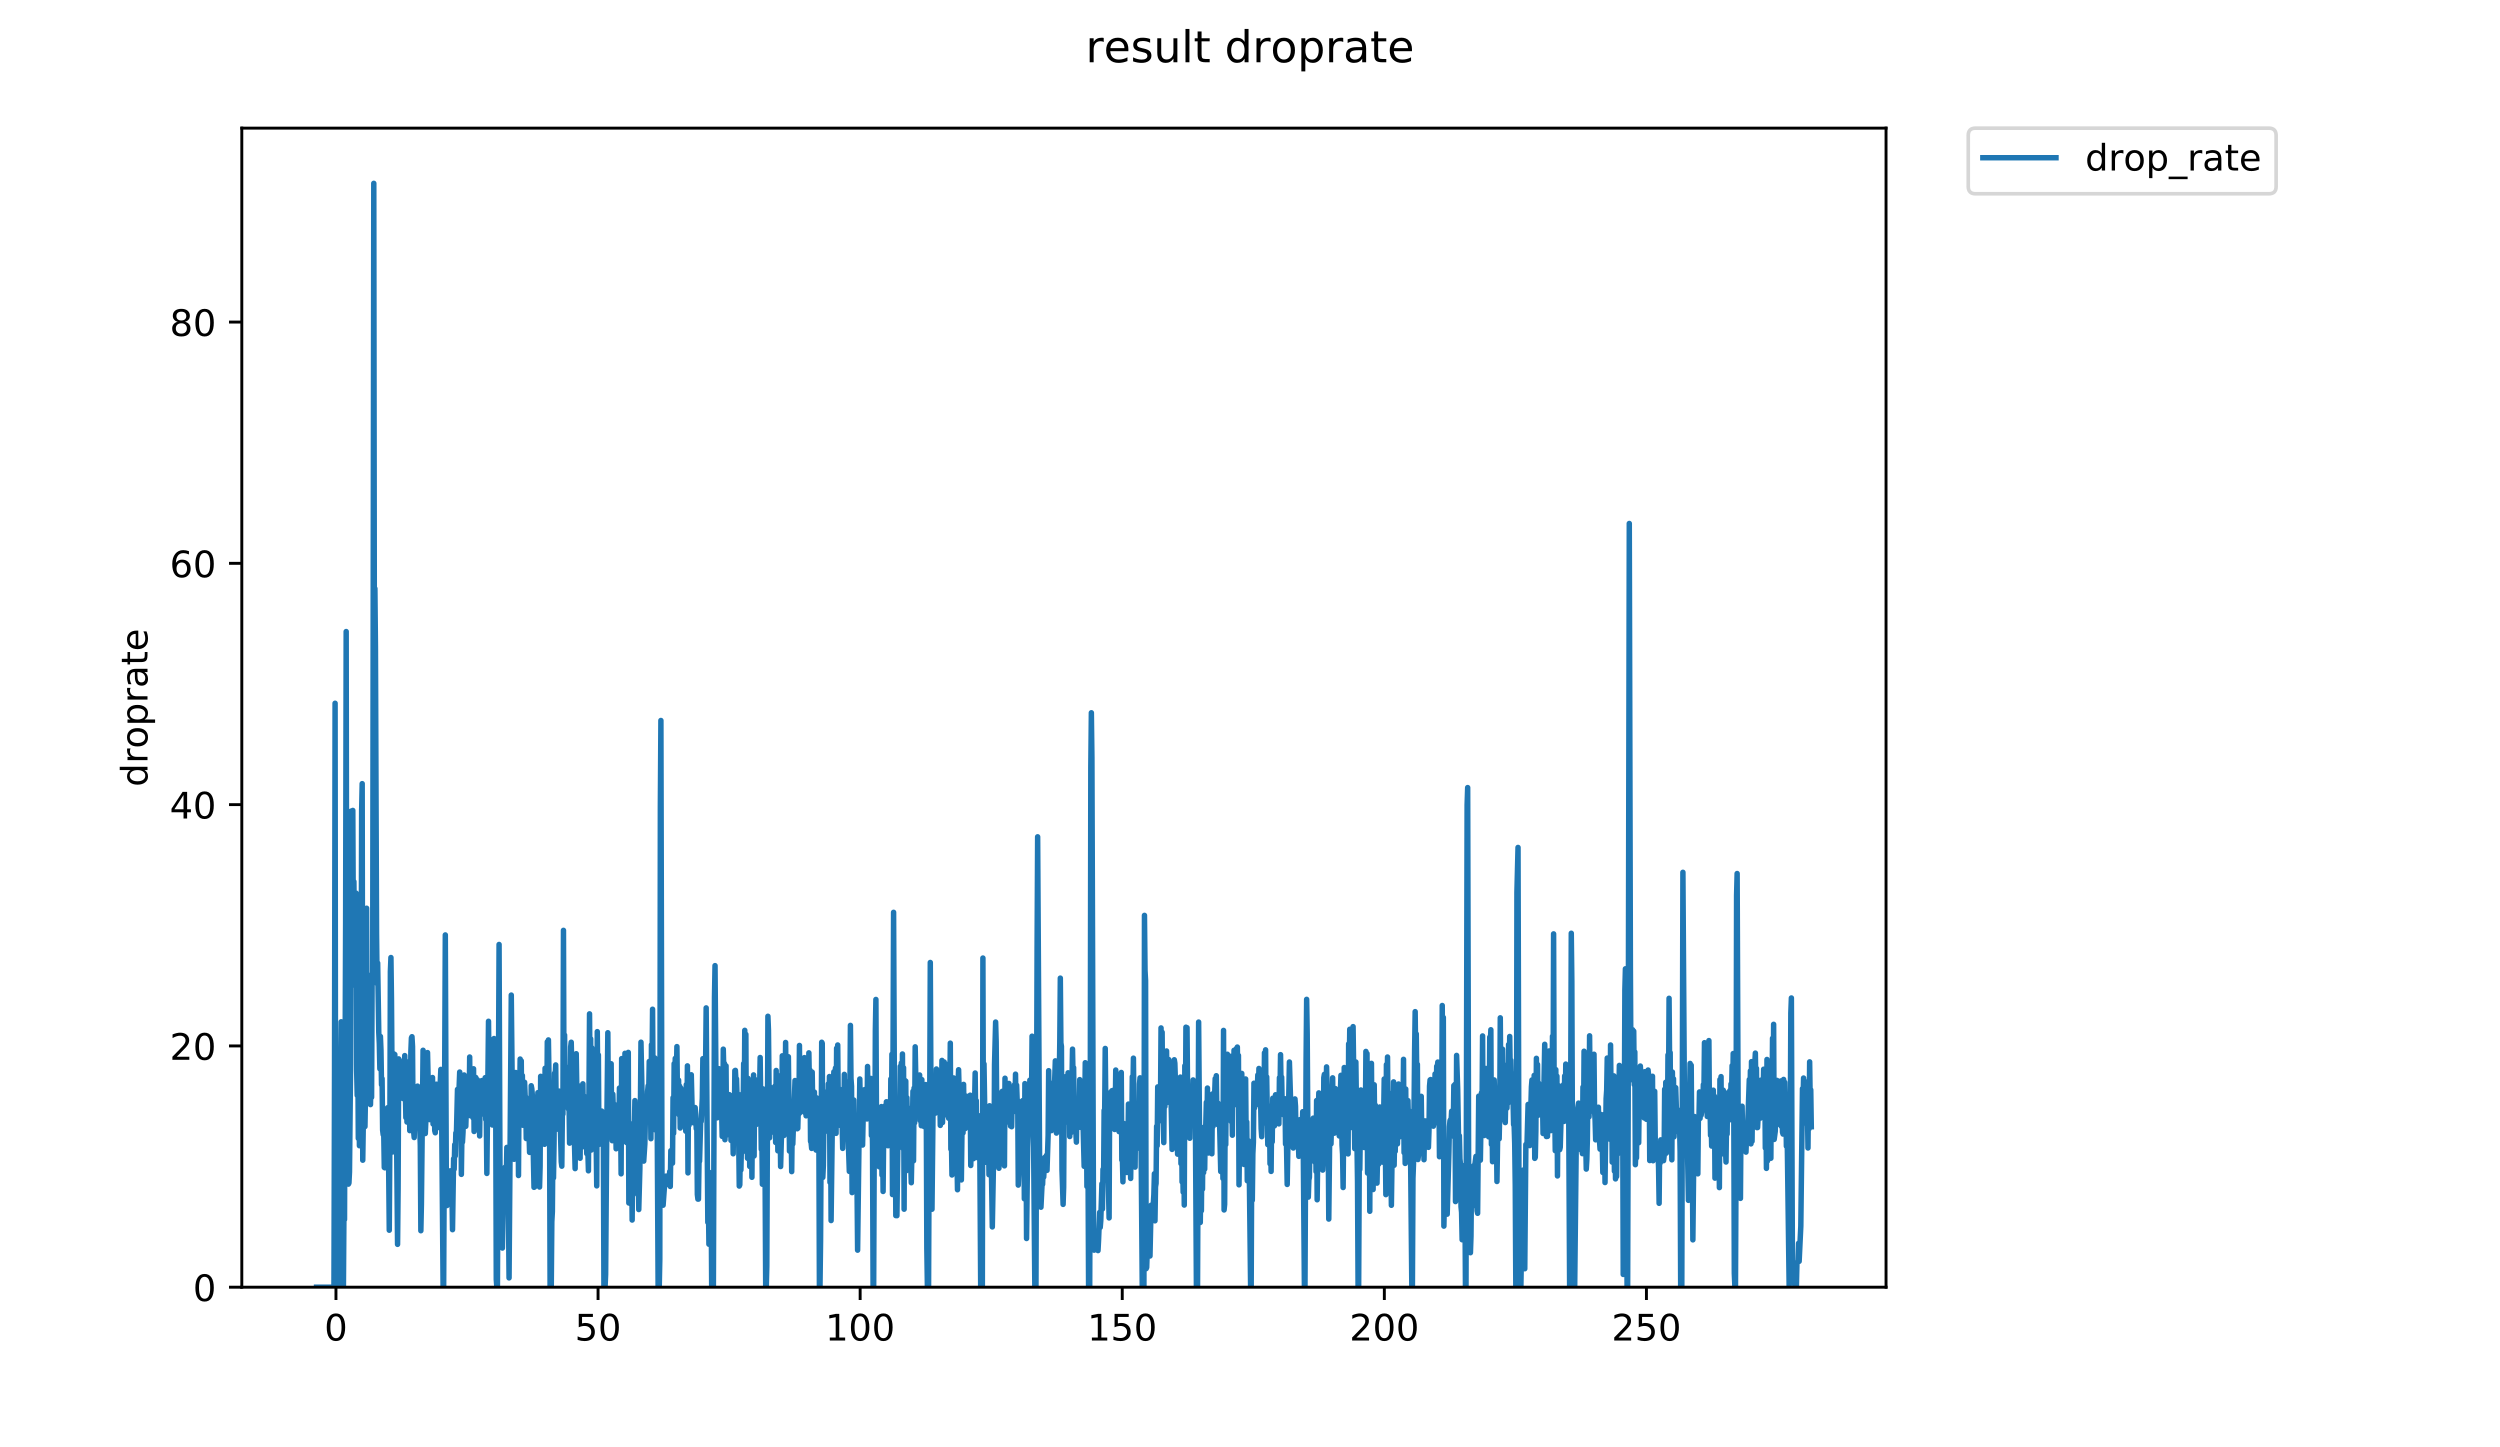 <?xml version="1.0" encoding="utf-8" standalone="no"?>
<!DOCTYPE svg PUBLIC "-//W3C//DTD SVG 1.1//EN"
  "http://www.w3.org/Graphics/SVG/1.1/DTD/svg11.dtd">
<!-- Created with matplotlib (https://matplotlib.org/) -->
<svg height="396pt" version="1.1" viewBox="0 0 684 396" width="684pt" xmlns="http://www.w3.org/2000/svg" xmlns:xlink="http://www.w3.org/1999/xlink">
 <defs>
  <style type="text/css">
*{stroke-linecap:butt;stroke-linejoin:round;}
  </style>
 </defs>
 <g id="figure_1">
  <g id="patch_1">
   <path d="M 0 396 
L 684 396 
L 684 0 
L 0 0 
z
" style="fill:#ffffff;"/>
  </g>
  <g id="axes_1">
   <g id="patch_2">
    <path d="M 66.159 352.174 
L 516.019 352.174 
L 516.019 35.062 
L 66.159 35.062 
z
" style="fill:#ffffff;"/>
   </g>
   <g id="matplotlib.axis_1">
    <g id="xtick_1">
     <g id="line2d_1">
      <defs>
       <path d="M 0 0 
L 0 3.5 
" id="ma013b9a36a" style="stroke:#000000;stroke-width:0.8;"/>
      </defs>
      <g>
       <use style="stroke:#000000;stroke-width:0.8;" x="91.919" xlink:href="#ma013b9a36a" y="352.174"/>
      </g>
     </g>
     <g id="text_1">
      <!-- 0 -->
      <defs>
       <path d="M 31.781 66.406 
Q 24.172 66.406 20.328 58.906 
Q 16.5 51.422 16.5 36.375 
Q 16.5 21.391 20.328 13.891 
Q 24.172 6.391 31.781 6.391 
Q 39.453 6.391 43.281 13.891 
Q 47.125 21.391 47.125 36.375 
Q 47.125 51.422 43.281 58.906 
Q 39.453 66.406 31.781 66.406 
z
M 31.781 74.219 
Q 44.047 74.219 50.516 64.516 
Q 56.984 54.828 56.984 36.375 
Q 56.984 17.969 50.516 8.266 
Q 44.047 -1.422 31.781 -1.422 
Q 19.531 -1.422 13.062 8.266 
Q 6.594 17.969 6.594 36.375 
Q 6.594 54.828 13.062 64.516 
Q 19.531 74.219 31.781 74.219 
z
" id="DejaVuSans-48"/>
      </defs>
      <g transform="translate(88.737 366.773)scale(0.1 -0.1)">
       <use xlink:href="#DejaVuSans-48"/>
      </g>
     </g>
    </g>
    <g id="xtick_2">
     <g id="line2d_2">
      <g>
       <use style="stroke:#000000;stroke-width:0.8;" x="163.628" xlink:href="#ma013b9a36a" y="352.174"/>
      </g>
     </g>
     <g id="text_2">
      <!-- 50 -->
      <defs>
       <path d="M 10.797 72.906 
L 49.516 72.906 
L 49.516 64.594 
L 19.828 64.594 
L 19.828 46.734 
Q 21.969 47.469 24.109 47.828 
Q 26.266 48.188 28.422 48.188 
Q 40.625 48.188 47.75 41.5 
Q 54.891 34.812 54.891 23.391 
Q 54.891 11.625 47.562 5.094 
Q 40.234 -1.422 26.906 -1.422 
Q 22.312 -1.422 17.547 -0.641 
Q 12.797 0.141 7.719 1.703 
L 7.719 11.625 
Q 12.109 9.234 16.797 8.062 
Q 21.484 6.891 26.703 6.891 
Q 35.156 6.891 40.078 11.328 
Q 45.016 15.766 45.016 23.391 
Q 45.016 31 40.078 35.438 
Q 35.156 39.891 26.703 39.891 
Q 22.75 39.891 18.812 39.016 
Q 14.891 38.141 10.797 36.281 
z
" id="DejaVuSans-53"/>
      </defs>
      <g transform="translate(157.265 366.773)scale(0.1 -0.1)">
       <use xlink:href="#DejaVuSans-53"/>
       <use x="63.623" xlink:href="#DejaVuSans-48"/>
      </g>
     </g>
    </g>
    <g id="xtick_3">
     <g id="line2d_3">
      <g>
       <use style="stroke:#000000;stroke-width:0.8;" x="235.337" xlink:href="#ma013b9a36a" y="352.174"/>
      </g>
     </g>
     <g id="text_3">
      <!-- 100 -->
      <defs>
       <path d="M 12.406 8.297 
L 28.516 8.297 
L 28.516 63.922 
L 10.984 60.406 
L 10.984 69.391 
L 28.422 72.906 
L 38.281 72.906 
L 38.281 8.297 
L 54.391 8.297 
L 54.391 0 
L 12.406 0 
z
" id="DejaVuSans-49"/>
      </defs>
      <g transform="translate(225.793 366.773)scale(0.1 -0.1)">
       <use xlink:href="#DejaVuSans-49"/>
       <use x="63.623" xlink:href="#DejaVuSans-48"/>
       <use x="127.246" xlink:href="#DejaVuSans-48"/>
      </g>
     </g>
    </g>
    <g id="xtick_4">
     <g id="line2d_4">
      <g>
       <use style="stroke:#000000;stroke-width:0.8;" x="307.046" xlink:href="#ma013b9a36a" y="352.174"/>
      </g>
     </g>
     <g id="text_4">
      <!-- 150 -->
      <g transform="translate(297.502 366.773)scale(0.1 -0.1)">
       <use xlink:href="#DejaVuSans-49"/>
       <use x="63.623" xlink:href="#DejaVuSans-53"/>
       <use x="127.246" xlink:href="#DejaVuSans-48"/>
      </g>
     </g>
    </g>
    <g id="xtick_5">
     <g id="line2d_5">
      <g>
       <use style="stroke:#000000;stroke-width:0.8;" x="378.755" xlink:href="#ma013b9a36a" y="352.174"/>
      </g>
     </g>
     <g id="text_5">
      <!-- 200 -->
      <defs>
       <path d="M 19.188 8.297 
L 53.609 8.297 
L 53.609 0 
L 7.328 0 
L 7.328 8.297 
Q 12.938 14.109 22.625 23.891 
Q 32.328 33.688 34.812 36.531 
Q 39.547 41.844 41.422 45.531 
Q 43.312 49.219 43.312 52.781 
Q 43.312 58.594 39.234 62.25 
Q 35.156 65.922 28.609 65.922 
Q 23.969 65.922 18.812 64.312 
Q 13.672 62.703 7.812 59.422 
L 7.812 69.391 
Q 13.766 71.781 18.938 73 
Q 24.125 74.219 28.422 74.219 
Q 39.75 74.219 46.484 68.547 
Q 53.219 62.891 53.219 53.422 
Q 53.219 48.922 51.531 44.891 
Q 49.859 40.875 45.406 35.406 
Q 44.188 33.984 37.641 27.219 
Q 31.109 20.453 19.188 8.297 
z
" id="DejaVuSans-50"/>
      </defs>
      <g transform="translate(369.211 366.773)scale(0.1 -0.1)">
       <use xlink:href="#DejaVuSans-50"/>
       <use x="63.623" xlink:href="#DejaVuSans-48"/>
       <use x="127.246" xlink:href="#DejaVuSans-48"/>
      </g>
     </g>
    </g>
    <g id="xtick_6">
     <g id="line2d_6">
      <g>
       <use style="stroke:#000000;stroke-width:0.8;" x="450.464" xlink:href="#ma013b9a36a" y="352.174"/>
      </g>
     </g>
     <g id="text_6">
      <!-- 250 -->
      <g transform="translate(440.92 366.773)scale(0.1 -0.1)">
       <use xlink:href="#DejaVuSans-50"/>
       <use x="63.623" xlink:href="#DejaVuSans-53"/>
       <use x="127.246" xlink:href="#DejaVuSans-48"/>
      </g>
     </g>
    </g>
   </g>
   <g id="matplotlib.axis_2">
    <g id="ytick_1">
     <g id="line2d_7">
      <defs>
       <path d="M 0 0 
L -3.5 0 
" id="m4efed83470" style="stroke:#000000;stroke-width:0.8;"/>
      </defs>
      <g>
       <use style="stroke:#000000;stroke-width:0.8;" x="66.159" xlink:href="#m4efed83470" y="352.174"/>
      </g>
     </g>
     <g id="text_7">
      <!-- 0 -->
      <g transform="translate(52.796 355.973)scale(0.1 -0.1)">
       <use xlink:href="#DejaVuSans-48"/>
      </g>
     </g>
    </g>
    <g id="ytick_2">
     <g id="line2d_8">
      <g>
       <use style="stroke:#000000;stroke-width:0.8;" x="66.159" xlink:href="#m4efed83470" y="286.16"/>
      </g>
     </g>
     <g id="text_8">
      <!-- 20 -->
      <g transform="translate(46.434 289.96)scale(0.1 -0.1)">
       <use xlink:href="#DejaVuSans-50"/>
       <use x="63.623" xlink:href="#DejaVuSans-48"/>
      </g>
     </g>
    </g>
    <g id="ytick_3">
     <g id="line2d_9">
      <g>
       <use style="stroke:#000000;stroke-width:0.8;" x="66.159" xlink:href="#m4efed83470" y="220.147"/>
      </g>
     </g>
     <g id="text_9">
      <!-- 40 -->
      <defs>
       <path d="M 37.797 64.312 
L 12.891 25.391 
L 37.797 25.391 
z
M 35.203 72.906 
L 47.609 72.906 
L 47.609 25.391 
L 58.016 25.391 
L 58.016 17.188 
L 47.609 17.188 
L 47.609 0 
L 37.797 0 
L 37.797 17.188 
L 4.891 17.188 
L 4.891 26.703 
z
" id="DejaVuSans-52"/>
      </defs>
      <g transform="translate(46.434 223.946)scale(0.1 -0.1)">
       <use xlink:href="#DejaVuSans-52"/>
       <use x="63.623" xlink:href="#DejaVuSans-48"/>
      </g>
     </g>
    </g>
    <g id="ytick_4">
     <g id="line2d_10">
      <g>
       <use style="stroke:#000000;stroke-width:0.8;" x="66.159" xlink:href="#m4efed83470" y="154.133"/>
      </g>
     </g>
     <g id="text_10">
      <!-- 60 -->
      <defs>
       <path d="M 33.016 40.375 
Q 26.375 40.375 22.484 35.828 
Q 18.609 31.297 18.609 23.391 
Q 18.609 15.531 22.484 10.953 
Q 26.375 6.391 33.016 6.391 
Q 39.656 6.391 43.531 10.953 
Q 47.406 15.531 47.406 23.391 
Q 47.406 31.297 43.531 35.828 
Q 39.656 40.375 33.016 40.375 
z
M 52.594 71.297 
L 52.594 62.312 
Q 48.875 64.062 45.094 64.984 
Q 41.312 65.922 37.594 65.922 
Q 27.828 65.922 22.672 59.328 
Q 17.531 52.734 16.797 39.406 
Q 19.672 43.656 24.016 45.922 
Q 28.375 48.188 33.594 48.188 
Q 44.578 48.188 50.953 41.516 
Q 57.328 34.859 57.328 23.391 
Q 57.328 12.156 50.688 5.359 
Q 44.047 -1.422 33.016 -1.422 
Q 20.359 -1.422 13.672 8.266 
Q 6.984 17.969 6.984 36.375 
Q 6.984 53.656 15.188 63.938 
Q 23.391 74.219 37.203 74.219 
Q 40.922 74.219 44.703 73.484 
Q 48.484 72.75 52.594 71.297 
z
" id="DejaVuSans-54"/>
      </defs>
      <g transform="translate(46.434 157.932)scale(0.1 -0.1)">
       <use xlink:href="#DejaVuSans-54"/>
       <use x="63.623" xlink:href="#DejaVuSans-48"/>
      </g>
     </g>
    </g>
    <g id="ytick_5">
     <g id="line2d_11">
      <g>
       <use style="stroke:#000000;stroke-width:0.8;" x="66.159" xlink:href="#m4efed83470" y="88.119"/>
      </g>
     </g>
     <g id="text_11">
      <!-- 80 -->
      <defs>
       <path d="M 31.781 34.625 
Q 24.75 34.625 20.719 30.859 
Q 16.703 27.094 16.703 20.516 
Q 16.703 13.922 20.719 10.156 
Q 24.75 6.391 31.781 6.391 
Q 38.812 6.391 42.859 10.172 
Q 46.922 13.969 46.922 20.516 
Q 46.922 27.094 42.891 30.859 
Q 38.875 34.625 31.781 34.625 
z
M 21.922 38.812 
Q 15.578 40.375 12.031 44.719 
Q 8.5 49.078 8.5 55.328 
Q 8.5 64.062 14.719 69.141 
Q 20.953 74.219 31.781 74.219 
Q 42.672 74.219 48.875 69.141 
Q 55.078 64.062 55.078 55.328 
Q 55.078 49.078 51.531 44.719 
Q 48 40.375 41.703 38.812 
Q 48.828 37.156 52.797 32.312 
Q 56.781 27.484 56.781 20.516 
Q 56.781 9.906 50.312 4.234 
Q 43.844 -1.422 31.781 -1.422 
Q 19.734 -1.422 13.25 4.234 
Q 6.781 9.906 6.781 20.516 
Q 6.781 27.484 10.781 32.312 
Q 14.797 37.156 21.922 38.812 
z
M 18.312 54.391 
Q 18.312 48.734 21.844 45.562 
Q 25.391 42.391 31.781 42.391 
Q 38.141 42.391 41.719 45.562 
Q 45.312 48.734 45.312 54.391 
Q 45.312 60.062 41.719 63.234 
Q 38.141 66.406 31.781 66.406 
Q 25.391 66.406 21.844 63.234 
Q 18.312 60.062 18.312 54.391 
z
" id="DejaVuSans-56"/>
      </defs>
      <g transform="translate(46.434 91.919)scale(0.1 -0.1)">
       <use xlink:href="#DejaVuSans-56"/>
       <use x="63.623" xlink:href="#DejaVuSans-48"/>
      </g>
     </g>
    </g>
    <g id="text_12">
     <!-- droprate -->
     <defs>
      <path d="M 45.406 46.391 
L 45.406 75.984 
L 54.391 75.984 
L 54.391 0 
L 45.406 0 
L 45.406 8.203 
Q 42.578 3.328 38.25 0.953 
Q 33.938 -1.422 27.875 -1.422 
Q 17.969 -1.422 11.734 6.484 
Q 5.516 14.406 5.516 27.297 
Q 5.516 40.188 11.734 48.094 
Q 17.969 56 27.875 56 
Q 33.938 56 38.25 53.625 
Q 42.578 51.266 45.406 46.391 
z
M 14.797 27.297 
Q 14.797 17.391 18.875 11.75 
Q 22.953 6.109 30.078 6.109 
Q 37.203 6.109 41.297 11.75 
Q 45.406 17.391 45.406 27.297 
Q 45.406 37.203 41.297 42.844 
Q 37.203 48.484 30.078 48.484 
Q 22.953 48.484 18.875 42.844 
Q 14.797 37.203 14.797 27.297 
z
" id="DejaVuSans-100"/>
      <path d="M 41.109 46.297 
Q 39.594 47.172 37.812 47.578 
Q 36.031 48 33.891 48 
Q 26.266 48 22.188 43.047 
Q 18.109 38.094 18.109 28.812 
L 18.109 0 
L 9.078 0 
L 9.078 54.688 
L 18.109 54.688 
L 18.109 46.188 
Q 20.953 51.172 25.484 53.578 
Q 30.031 56 36.531 56 
Q 37.453 56 38.578 55.875 
Q 39.703 55.766 41.062 55.516 
z
" id="DejaVuSans-114"/>
      <path d="M 30.609 48.391 
Q 23.391 48.391 19.188 42.75 
Q 14.984 37.109 14.984 27.297 
Q 14.984 17.484 19.156 11.844 
Q 23.344 6.203 30.609 6.203 
Q 37.797 6.203 41.984 11.859 
Q 46.188 17.531 46.188 27.297 
Q 46.188 37.016 41.984 42.703 
Q 37.797 48.391 30.609 48.391 
z
M 30.609 56 
Q 42.328 56 49.016 48.375 
Q 55.719 40.766 55.719 27.297 
Q 55.719 13.875 49.016 6.219 
Q 42.328 -1.422 30.609 -1.422 
Q 18.844 -1.422 12.172 6.219 
Q 5.516 13.875 5.516 27.297 
Q 5.516 40.766 12.172 48.375 
Q 18.844 56 30.609 56 
z
" id="DejaVuSans-111"/>
      <path d="M 18.109 8.203 
L 18.109 -20.797 
L 9.078 -20.797 
L 9.078 54.688 
L 18.109 54.688 
L 18.109 46.391 
Q 20.953 51.266 25.266 53.625 
Q 29.594 56 35.594 56 
Q 45.562 56 51.781 48.094 
Q 58.016 40.188 58.016 27.297 
Q 58.016 14.406 51.781 6.484 
Q 45.562 -1.422 35.594 -1.422 
Q 29.594 -1.422 25.266 0.953 
Q 20.953 3.328 18.109 8.203 
z
M 48.688 27.297 
Q 48.688 37.203 44.609 42.844 
Q 40.531 48.484 33.406 48.484 
Q 26.266 48.484 22.188 42.844 
Q 18.109 37.203 18.109 27.297 
Q 18.109 17.391 22.188 11.75 
Q 26.266 6.109 33.406 6.109 
Q 40.531 6.109 44.609 11.75 
Q 48.688 17.391 48.688 27.297 
z
" id="DejaVuSans-112"/>
      <path d="M 34.281 27.484 
Q 23.391 27.484 19.188 25 
Q 14.984 22.516 14.984 16.5 
Q 14.984 11.719 18.141 8.906 
Q 21.297 6.109 26.703 6.109 
Q 34.188 6.109 38.703 11.406 
Q 43.219 16.703 43.219 25.484 
L 43.219 27.484 
z
M 52.203 31.203 
L 52.203 0 
L 43.219 0 
L 43.219 8.297 
Q 40.141 3.328 35.547 0.953 
Q 30.953 -1.422 24.312 -1.422 
Q 15.922 -1.422 10.953 3.297 
Q 6 8.016 6 15.922 
Q 6 25.141 12.172 29.828 
Q 18.359 34.516 30.609 34.516 
L 43.219 34.516 
L 43.219 35.406 
Q 43.219 41.609 39.141 45 
Q 35.062 48.391 27.688 48.391 
Q 23 48.391 18.547 47.266 
Q 14.109 46.141 10.016 43.891 
L 10.016 52.203 
Q 14.938 54.109 19.578 55.047 
Q 24.219 56 28.609 56 
Q 40.484 56 46.344 49.844 
Q 52.203 43.703 52.203 31.203 
z
" id="DejaVuSans-97"/>
      <path d="M 18.312 70.219 
L 18.312 54.688 
L 36.812 54.688 
L 36.812 47.703 
L 18.312 47.703 
L 18.312 18.016 
Q 18.312 11.328 20.141 9.422 
Q 21.969 7.516 27.594 7.516 
L 36.812 7.516 
L 36.812 0 
L 27.594 0 
Q 17.188 0 13.234 3.875 
Q 9.281 7.766 9.281 18.016 
L 9.281 47.703 
L 2.688 47.703 
L 2.688 54.688 
L 9.281 54.688 
L 9.281 70.219 
z
" id="DejaVuSans-116"/>
      <path d="M 56.203 29.594 
L 56.203 25.203 
L 14.891 25.203 
Q 15.484 15.922 20.484 11.062 
Q 25.484 6.203 34.422 6.203 
Q 39.594 6.203 44.453 7.469 
Q 49.312 8.734 54.109 11.281 
L 54.109 2.781 
Q 49.266 0.734 44.188 -0.344 
Q 39.109 -1.422 33.891 -1.422 
Q 20.797 -1.422 13.156 6.188 
Q 5.516 13.812 5.516 26.812 
Q 5.516 40.234 12.766 48.109 
Q 20.016 56 32.328 56 
Q 43.359 56 49.781 48.891 
Q 56.203 41.797 56.203 29.594 
z
M 47.219 32.234 
Q 47.125 39.594 43.094 43.984 
Q 39.062 48.391 32.422 48.391 
Q 24.906 48.391 20.391 44.141 
Q 15.875 39.891 15.188 32.172 
z
" id="DejaVuSans-101"/>
     </defs>
     <g transform="translate(40.354 215.236)rotate(-90)scale(0.1 -0.1)">
      <use xlink:href="#DejaVuSans-100"/>
      <use x="63.477" xlink:href="#DejaVuSans-114"/>
      <use x="104.559" xlink:href="#DejaVuSans-111"/>
      <use x="165.74" xlink:href="#DejaVuSans-112"/>
      <use x="229.217" xlink:href="#DejaVuSans-114"/>
      <use x="270.33" xlink:href="#DejaVuSans-97"/>
      <use x="331.609" xlink:href="#DejaVuSans-116"/>
      <use x="370.818" xlink:href="#DejaVuSans-101"/>
     </g>
    </g>
   </g>
   <g id="line2d_12">
    <path clip-path="url(#p6b12f9de72)" d="M 86.607 352.174 
L 91.372 352.174 
L 91.526 293.215 
L 91.679 192.412 
L 91.831 344.024 
L 91.982 351.852 
L 92.134 341.172 
L 92.286 352.174 
L 92.438 343.978 
L 92.59 352.174 
L 93.347 279.565 
L 93.653 319.881 
L 93.806 321.456 
L 93.957 352.174 
L 94.109 330.717 
L 94.26 333.663 
L 94.563 252.268 
L 94.715 172.796 
L 94.866 282.752 
L 95.017 282.803 
L 95.168 295.211 
L 95.319 323.982 
L 95.47 323.693 
L 95.62 320.649 
L 95.922 291.156 
L 96.073 221.917 
L 96.224 248.393 
L 96.525 221.734 
L 96.676 254.294 
L 96.826 241.2 
L 97.128 269.341 
L 97.28 269.736 
L 97.431 244.371 
L 97.582 292.939 
L 97.733 299.692 
L 97.883 286.795 
L 98.035 311.468 
L 98.187 297.736 
L 98.339 313.472 
L 98.49 307.954 
L 98.793 284.839 
L 98.944 221.859 
L 99.095 214.409 
L 99.247 317.43 
L 99.7 287.362 
L 99.851 308.228 
L 100.153 291.039 
L 100.303 248.493 
L 100.454 290.663 
L 100.605 300.858 
L 100.908 276.246 
L 101.059 293.166 
L 101.362 302.221 
L 101.513 294.703 
L 101.664 300.225 
L 101.815 266.495 
L 101.966 267.76 
L 102.268 50.163 
L 102.42 173.793 
L 102.571 161.032 
L 102.722 177.003 
L 103.025 255.523 
L 103.175 269.102 
L 103.326 263.48 
L 103.629 282.437 
L 103.78 285.592 
L 103.931 292.42 
L 104.082 283.568 
L 104.233 287.3 
L 104.384 296.794 
L 104.535 295.102 
L 104.686 309.177 
L 104.837 310.441 
L 104.989 309.85 
L 105.14 319.419 
L 105.293 319.513 
L 105.596 315.535 
L 105.747 315.746 
L 105.898 316.765 
L 106.049 303.076 
L 106.199 305.882 
L 106.504 336.59 
L 106.656 313.029 
L 106.808 265.795 
L 106.959 261.983 
L 107.11 273.692 
L 107.412 315.184 
L 107.715 288.31 
L 107.866 294.373 
L 108.017 288.505 
L 108.169 300.837 
L 108.32 295.852 
L 108.471 307.467 
L 108.772 340.454 
L 108.923 325.223 
L 109.074 289.712 
L 109.224 290.029 
L 109.375 290.98 
L 109.527 293.109 
L 109.678 298.479 
L 109.828 292.306 
L 109.979 292.248 
L 110.131 294.389 
L 110.284 300.571 
L 110.738 288.809 
L 111.044 305.778 
L 111.196 297.581 
L 111.348 306.994 
L 111.5 299.777 
L 111.653 298.471 
L 111.804 304.932 
L 111.956 290.444 
L 112.108 309.341 
L 112.26 302.821 
L 112.412 287.732 
L 112.564 283.96 
L 112.716 283.646 
L 112.867 286.349 
L 113.02 307.977 
L 113.323 311.231 
L 113.475 304.617 
L 113.627 308.752 
L 113.779 308.123 
L 114.082 300.257 
L 114.234 297.163 
L 114.538 297.477 
L 114.993 313.435 
L 115.145 336.727 
L 115.297 329.519 
L 115.752 287.356 
L 116.056 300.522 
L 116.21 296.955 
L 116.362 310.131 
L 116.513 306.593 
L 116.665 292.391 
L 116.817 295.059 
L 116.969 287.985 
L 117.272 301.201 
L 117.424 301.734 
L 117.575 306.331 
L 117.727 303.042 
L 117.879 303.357 
L 118.031 300.67 
L 118.183 303.987 
L 118.335 294.812 
L 118.487 307.536 
L 118.639 306.279 
L 118.791 299.628 
L 118.942 309.341 
L 119.094 309.93 
L 119.398 296.64 
L 119.702 308.228 
L 119.852 308.503 
L 120.004 306.821 
L 120.308 299.577 
L 120.611 292.592 
L 120.763 297.005 
L 121.231 352.174 
L 121.383 352.174 
L 121.838 255.799 
L 122.141 329.684 
L 122.293 329.834 
L 122.444 325.352 
L 122.595 327.49 
L 122.746 320.814 
L 122.896 325.857 
L 123.047 326.857 
L 123.199 320.334 
L 123.654 326.348 
L 123.806 336.442 
L 124.108 317.013 
L 124.259 319.895 
L 124.41 313.175 
L 124.561 316.27 
L 124.713 309.971 
L 124.865 310.601 
L 125.168 298.054 
L 125.32 300.67 
L 125.471 300.957 
L 125.773 293.312 
L 125.925 300.257 
L 126.077 296.166 
L 126.229 321.309 
L 126.38 310.561 
L 126.532 312.49 
L 126.683 309.768 
L 126.986 294.112 
L 127.138 304.078 
L 127.29 303.089 
L 127.442 308.165 
L 127.593 303.403 
L 127.746 304.033 
L 127.898 302.24 
L 128.049 304.796 
L 128.2 303.263 
L 128.351 303.029 
L 128.502 289.198 
L 128.652 305.248 
L 128.804 295.591 
L 128.955 301.224 
L 129.107 300.473 
L 129.41 305.832 
L 129.561 292.42 
L 129.713 309.575 
L 129.864 306.375 
L 130.016 307.136 
L 130.168 294.798 
L 130.471 295.852 
L 130.623 295.429 
L 130.775 295.798 
L 130.926 295.852 
L 131.078 299.742 
L 131.229 310.797 
L 131.38 299.009 
L 131.683 300.621 
L 131.835 295.645 
L 131.987 304.797 
L 132.139 301.83 
L 132.291 303.718 
L 132.442 298.479 
L 132.593 303.486 
L 132.745 294.853 
L 132.897 306.323 
L 133.049 305.291 
L 133.201 321.053 
L 133.656 279.421 
L 133.808 294.019 
L 133.96 284.265 
L 134.111 299.212 
L 134.263 296.166 
L 134.414 300.473 
L 134.566 297.74 
L 134.718 307.808 
L 135.021 297.425 
L 135.173 284.145 
L 135.325 290.759 
L 135.476 290.444 
L 135.627 301.809 
L 135.779 350.048 
L 135.935 352.174 
L 136.092 352.174 
L 136.548 258.408 
L 136.852 335.134 
L 137.003 338.001 
L 137.154 337.92 
L 137.306 338.959 
L 137.458 341.466 
L 137.761 323.514 
L 137.913 330.107 
L 138.065 326.348 
L 138.217 319.324 
L 138.369 324.852 
L 138.521 322.512 
L 138.673 313.933 
L 138.825 319.136 
L 138.975 317.33 
L 139.279 349.633 
L 139.886 272.253 
L 140.342 315.955 
L 140.493 294.223 
L 140.645 317.181 
L 140.796 297.636 
L 140.948 309.067 
L 141.1 293.446 
L 141.252 309.382 
L 141.404 295.168 
L 141.556 307.136 
L 141.708 300.571 
L 141.859 321.624 
L 142.011 297.688 
L 142.163 301.152 
L 142.314 289.754 
L 142.466 302.145 
L 142.618 290.247 
L 142.77 307.808 
L 142.921 294.262 
L 143.072 307.87 
L 143.224 299.363 
L 143.375 303.042 
L 143.527 296.113 
L 143.679 299.892 
L 143.83 300.108 
L 143.982 311.507 
L 144.133 303.439 
L 144.284 303.076 
L 144.435 308.123 
L 144.587 304.977 
L 144.89 315.29 
L 145.042 315.29 
L 145.194 313.083 
L 145.345 297.058 
L 145.498 297.843 
L 145.649 299.628 
L 145.951 317.647 
L 146.103 324.852 
L 146.255 324.773 
L 146.558 312.49 
L 146.71 301.152 
L 146.862 300.042 
L 147.014 307.808 
L 147.166 298.947 
L 147.317 306.147 
L 147.469 303.403 
L 147.621 324.773 
L 147.772 319.104 
L 147.924 294.483 
L 148.227 299.06 
L 148.529 302.854 
L 148.68 299.224 
L 148.984 313.083 
L 149.135 292.276 
L 149.287 309.382 
L 149.439 293.964 
L 149.591 306.147 
L 149.742 285.026 
L 149.894 306.55 
L 150.046 284.524 
L 150.35 304.078 
L 150.505 352.174 
L 150.824 352.174 
L 150.978 334.298 
L 151.13 331.466 
L 151.282 312.604 
L 151.434 322.282 
L 151.585 312.933 
L 151.737 293.593 
L 151.888 294.593 
L 152.041 291.364 
L 152.193 305.202 
L 152.344 306.235 
L 152.496 308.943 
L 152.648 304.886 
L 152.799 306.691 
L 152.951 298.522 
L 153.103 300.207 
L 153.558 317.877 
L 153.71 319.073 
L 153.861 304.977 
L 154.013 304.841 
L 154.165 254.543 
L 154.318 300.816 
L 154.469 283.186 
L 154.622 300.337 
L 154.773 291.846 
L 154.923 302.664 
L 155.076 294.703 
L 155.379 302.459 
L 155.531 303.45 
L 155.683 301.152 
L 155.835 312.768 
L 155.986 303.217 
L 156.137 286.413 
L 156.289 285.154 
L 156.744 304.977 
L 156.896 301.926 
L 157.352 319.734 
L 157.655 288.3 
L 158.11 315.816 
L 158.26 297.057 
L 158.412 309.3 
L 158.563 305.067 
L 158.715 316.9 
L 158.867 303.357 
L 159.019 310.994 
L 159.171 299.628 
L 159.322 313.787 
L 159.474 296.534 
L 159.626 310.125 
L 159.779 299.861 
L 160.083 305.561 
L 160.234 305.561 
L 160.538 315.64 
L 160.69 309.93 
L 160.993 320.334 
L 161.295 277.388 
L 161.447 296.69 
L 161.599 284.21 
L 161.75 314.659 
L 161.902 286.664 
L 162.054 310.955 
L 162.204 288.566 
L 162.355 311.589 
L 162.507 297.373 
L 162.659 311.899 
L 162.81 298.692 
L 162.96 312.895 
L 163.112 312.528 
L 163.264 324.458 
L 163.416 282.255 
L 163.568 298.318 
L 163.719 288.626 
L 163.87 313.12 
L 164.022 313.046 
L 164.173 310.441 
L 164.325 304.662 
L 164.476 307.451 
L 164.628 303.987 
L 164.779 310.678 
L 164.93 306.516 
L 165.08 310.281 
L 165.231 352.174 
L 165.546 352.174 
L 165.698 348.706 
L 166.001 310.085 
L 166.303 282.553 
L 166.454 302.269 
L 166.756 308.503 
L 166.907 300.69 
L 167.058 298.846 
L 167.209 291.039 
L 167.36 309.452 
L 167.512 312.099 
L 167.663 299.376 
L 167.964 308.461 
L 168.116 302.173 
L 168.267 306.647 
L 168.418 305.157 
L 168.569 314.308 
L 168.721 310.326 
L 168.873 312.528 
L 169.177 313.157 
L 169.328 308.354 
L 169.48 297.688 
L 169.631 313.083 
L 169.783 304.526 
L 169.934 321.161 
L 170.085 289.635 
L 170.236 304.164 
L 170.388 298.163 
L 170.539 312.338 
L 170.69 290.98 
L 170.841 303.439 
L 170.991 288.188 
L 171.293 308.503 
L 171.444 312.617 
L 171.595 292.882 
L 171.746 303.217 
L 171.898 287.933 
L 172.049 329.139 
L 172.2 307.237 
L 172.35 324.272 
L 172.501 313.212 
L 172.653 329.433 
L 172.804 313.992 
L 172.955 333.802 
L 173.105 317.68 
L 173.256 326.833 
L 173.407 310.916 
L 173.558 309.053 
L 173.708 301.126 
L 173.86 306.147 
L 174.011 306.691 
L 174.313 311.628 
L 174.464 317.647 
L 174.616 317.563 
L 174.766 330.931 
L 175.068 319.802 
L 175.369 285.144 
L 175.822 307.28 
L 175.973 304.072 
L 176.124 317.68 
L 176.427 313.008 
L 176.578 305.927 
L 176.729 304.66 
L 176.88 306.691 
L 177.031 304.886 
L 177.182 298.641 
L 177.333 297.057 
L 177.484 298.907 
L 177.634 290.405 
L 177.785 297.479 
L 177.936 298.221 
L 178.087 311.55 
L 178.237 285.843 
L 178.388 292.939 
L 178.54 276.126 
L 178.69 298.59 
L 178.841 292.248 
L 178.993 304.17 
L 179.145 289.439 
L 179.295 309.136 
L 179.446 297.903 
L 179.597 308.419 
L 179.748 295.844 
L 180.06 352.174 
L 180.37 352.174 
L 180.521 344.476 
L 180.672 220.717 
L 180.822 197.128 
L 181.124 324.985 
L 181.427 329.748 
L 181.728 325.566 
L 181.879 323.693 
L 182.03 323.611 
L 182.181 321.794 
L 182.331 323.349 
L 182.482 322.715 
L 182.633 324.036 
L 182.785 323.665 
L 182.936 321.536 
L 183.086 322.37 
L 183.237 320.528 
L 183.388 324.616 
L 183.539 314.832 
L 183.842 315.395 
L 183.993 318.248 
L 184.144 300.324 
L 184.295 310.085 
L 184.447 291.015 
L 184.598 298.744 
L 184.749 289.575 
L 184.901 295.429 
L 185.052 293.945 
L 185.202 286.35 
L 185.354 300.158 
L 185.505 298.692 
L 185.656 295.528 
L 185.807 305.022 
L 185.958 297.163 
L 186.109 308.628 
L 186.261 297.688 
L 186.411 308.102 
L 186.562 300.442 
L 186.714 302.868 
L 186.865 298.846 
L 187.17 305.971 
L 187.472 299.224 
L 187.623 309.493 
L 187.774 296.74 
L 187.925 307.724 
L 188.077 291.62 
L 188.228 320.905 
L 188.38 299.742 
L 188.532 307.851 
L 188.682 295.473 
L 188.833 301.126 
L 188.984 295.528 
L 189.136 294.057 
L 189.437 306.604 
L 189.588 305.882 
L 189.739 307.194 
L 189.89 305.112 
L 190.041 304.796 
L 190.192 303.029 
L 190.343 304.976 
L 190.494 308.819 
L 190.645 307.107 
L 190.795 326.809 
L 190.946 328.077 
L 191.097 328.077 
L 191.247 317.931 
L 191.399 317.713 
L 191.7 306.833 
L 191.851 306.833 
L 192.152 300.442 
L 192.303 289.652 
L 192.453 292.508 
L 192.604 299.173 
L 193.056 290.663 
L 193.207 275.761 
L 193.659 334.435 
L 193.809 328.054 
L 193.96 340.42 
L 194.11 320.784 
L 194.262 326.397 
L 194.413 321.131 
L 194.564 327.443 
L 194.714 352.174 
L 195.18 352.174 
L 195.481 272.831 
L 195.632 264.198 
L 195.933 301.394 
L 196.234 305.838 
L 196.535 292.451 
L 196.685 292.393 
L 196.836 296.951 
L 196.986 293.46 
L 197.137 297.638 
L 197.288 297.004 
L 197.589 310.916 
L 197.739 308.377 
L 197.89 287.05 
L 198.04 293.086 
L 198.191 290.921 
L 198.341 311.829 
L 198.492 307.194 
L 198.643 291.614 
L 198.793 310.558 
L 198.944 299.808 
L 199.094 304.568 
L 199.245 303.299 
L 199.395 304.158 
L 199.545 299.49 
L 199.696 308.377 
L 199.847 302.664 
L 199.998 312.022 
L 200.148 299.808 
L 200.299 309.923 
L 200.449 306.111 
L 200.6 315.676 
L 200.75 302.029 
L 200.901 307.467 
L 201.052 292.939 
L 201.203 292.85 
L 201.355 295.744 
L 201.507 295.168 
L 201.657 300.225 
L 201.808 309.329 
L 201.959 299.376 
L 202.26 324.509 
L 202.41 324.191 
L 202.561 314.053 
L 202.711 320.119 
L 203.165 299.224 
L 203.315 305.158 
L 203.466 290.98 
L 203.616 304.205 
L 203.766 281.899 
L 203.917 303.252 
L 204.067 282.987 
L 204.219 315.219 
L 204.369 305.882 
L 204.52 316.912 
L 204.67 295.047 
L 204.821 316.311 
L 204.971 304.251 
L 205.122 319.136 
L 205.272 299.439 
L 205.423 313.772 
L 205.573 302.347 
L 205.724 322.11 
L 205.875 303.98 
L 206.026 312.858 
L 206.176 294.095 
L 206.326 316.276 
L 206.477 295.255 
L 206.627 305.475 
L 206.777 297.799 
L 206.928 307.656 
L 207.079 306.92 
L 207.23 304.072 
L 207.38 297.216 
L 207.531 295.999 
L 207.681 306.155 
L 207.982 289.334 
L 208.284 314.443 
L 208.435 310.758 
L 208.586 324.009 
L 208.736 297.903 
L 208.887 308.419 
L 209.038 299.49 
L 209.188 307.51 
L 209.339 323.583 
L 209.493 352.174 
L 209.648 352.174 
L 209.798 346.409 
L 210.1 278.051 
L 210.251 281.852 
L 210.552 311.312 
L 210.704 302.049 
L 210.855 300.858 
L 211.006 297.586 
L 211.156 297.691 
L 211.307 299.275 
L 211.61 305.61 
L 211.76 301.175 
L 211.911 309.963 
L 212.063 297.11 
L 212.214 312.579 
L 212.364 292.882 
L 212.515 311.55 
L 212.666 294.151 
L 212.817 314.868 
L 212.968 309.136 
L 213.12 310.994 
L 213.272 306.55 
L 213.424 305.921 
L 213.576 319.167 
L 213.88 308.165 
L 214.031 288.869 
L 214.183 310.68 
L 214.335 297.531 
L 214.486 310.68 
L 214.638 291.132 
L 214.79 302.145 
L 214.942 285.217 
L 215.094 298.318 
L 215.246 291.761 
L 215.397 296.107 
L 215.548 289.831 
L 215.699 289.124 
L 216.002 314.939 
L 216.153 308.503 
L 216.304 311.034 
L 216.456 308.711 
L 216.607 320.558 
L 216.758 307.553 
L 216.909 313.008 
L 217.515 295.636 
L 217.667 302.145 
L 217.818 296.584 
L 218.122 308.835 
L 218.274 308.711 
L 218.425 302.854 
L 218.576 304.796 
L 218.727 286.034 
L 218.878 304.434 
L 219.029 292.047 
L 219.18 303.123 
L 219.332 297.791 
L 219.484 303.672 
L 219.787 297.005 
L 219.938 302.412 
L 220.091 289.364 
L 220.243 304.438 
L 220.395 300.621 
L 220.547 305.291 
L 220.699 297.163 
L 220.851 299.628 
L 221.002 297.11 
L 221.154 299.413 
L 221.306 288.056 
L 221.458 297.319 
L 221.61 292.762 
L 221.762 312.29 
L 221.914 312.566 
L 222.066 314.21 
L 222.218 293.334 
L 222.371 303.45 
L 222.522 300.886 
L 222.674 309.026 
L 222.825 298.795 
L 222.976 313.603 
L 223.127 306.604 
L 223.279 314.659 
L 223.43 300.374 
L 223.582 307.494 
L 223.884 301.492 
L 224.035 308.3 
L 224.188 352.174 
L 224.346 352.174 
L 224.506 339.538 
L 224.816 285.154 
L 224.968 285.405 
L 225.119 322.139 
L 225.27 318.946 
L 225.421 306.199 
L 225.572 307.596 
L 225.875 299.477 
L 226.026 298.795 
L 226.176 300.492 
L 226.478 306.015 
L 226.63 296.53 
L 226.78 309.768 
L 226.932 294.538 
L 227.084 323.486 
L 227.235 304.886 
L 227.387 333.942 
L 227.84 298.324 
L 227.99 296.74 
L 228.141 293.256 
L 228.292 293.199 
L 228.443 293.516 
L 228.595 292.19 
L 228.746 310.085 
L 228.897 286.792 
L 229.048 297.691 
L 229.198 285.907 
L 229.35 302.269 
L 229.652 307.87 
L 229.803 298.059 
L 229.954 305.561 
L 230.106 302.317 
L 230.257 303.848 
L 230.408 307.28 
L 230.559 314.199 
L 230.711 304.164 
L 230.862 309.136 
L 231.012 293.945 
L 231.163 307.827 
L 231.314 295.844 
L 231.617 300.64 
L 231.92 311.86 
L 232.071 311.706 
L 232.373 320.498 
L 232.675 280.544 
L 232.827 295.059 
L 232.978 297.215 
L 233.13 326.299 
L 233.281 300.908 
L 233.431 319.009 
L 233.583 300.957 
L 233.734 314.903 
L 233.885 310.165 
L 234.036 309.452 
L 234.187 314.089 
L 234.338 308.27 
L 234.641 342.047 
L 235.244 295.211 
L 235.395 303.933 
L 235.546 303.709 
L 235.697 306.56 
L 235.848 307.05 
L 236 313.287 
L 236.301 299.325 
L 236.453 298.163 
L 236.604 300.957 
L 236.755 298.059 
L 236.905 302.442 
L 237.056 298.007 
L 237.208 306.147 
L 237.359 291.788 
L 237.51 301.273 
L 237.661 299.958 
L 237.812 295.32 
L 237.964 302.221 
L 238.266 295.059 
L 238.417 310.678 
L 238.569 304.438 
L 238.721 313.046 
L 238.875 352.174 
L 239.035 352.174 
L 239.194 313.46 
L 239.345 315.989 
L 239.496 281.92 
L 239.647 273.451 
L 239.799 305.112 
L 240.102 312.49 
L 240.253 311.152 
L 240.403 312.224 
L 240.554 319.231 
L 240.856 306.015 
L 241.008 303.17 
L 241.158 302.759 
L 241.31 321.507 
L 241.462 308.207 
L 241.613 325.983 
L 241.764 310.797 
L 241.915 313.566 
L 242.066 313.566 
L 242.217 302.49 
L 242.368 306.331 
L 242.519 301.443 
L 242.67 307.237 
L 242.821 302.077 
L 242.973 313.472 
L 243.274 310.401 
L 243.426 301.224 
L 243.576 312.895 
L 243.727 295.211 
L 243.878 312.541 
L 244.03 288.432 
L 244.181 326.833 
L 244.485 249.611 
L 244.789 316.372 
L 244.941 305.202 
L 245.092 332.591 
L 245.243 310.995 
L 245.394 332.61 
L 245.697 309.737 
L 245.849 307.366 
L 246.001 302.821 
L 246.152 305.876 
L 246.304 291.761 
L 246.456 298.111 
L 246.606 290.84 
L 246.758 306.92 
L 246.909 288.371 
L 247.06 314.199 
L 247.212 292.133 
L 247.364 330.839 
L 247.515 295.528 
L 247.666 317.996 
L 247.817 295.79 
L 247.968 320.303 
L 248.119 300.324 
L 248.27 307.51 
L 248.421 303.076 
L 248.723 311.113 
L 248.875 309.026 
L 249.331 323.595 
L 249.634 308.479 
L 249.786 298.581 
L 249.938 317.596 
L 250.09 297.688 
L 250.242 307.222 
L 250.394 286.412 
L 250.698 301.878 
L 250.85 301.298 
L 251.153 302.459 
L 251.608 294.112 
L 251.76 306.593 
L 251.912 303.392 
L 252.063 307.997 
L 252.215 295.385 
L 252.367 307.222 
L 252.518 297.951 
L 252.67 300.837 
L 252.821 308.228 
L 252.973 298.369 
L 253.125 302.727 
L 253.276 296.743 
L 253.428 302.364 
L 253.579 341.492 
L 253.736 352.174 
L 254.056 352.174 
L 254.218 311.615 
L 254.372 301.371 
L 254.527 263.333 
L 254.836 324.359 
L 254.991 330.85 
L 255.294 302.097 
L 255.446 299.262 
L 255.597 300.473 
L 255.749 295.429 
L 255.9 304.571 
L 256.052 301.055 
L 256.203 292.478 
L 256.356 298.157 
L 256.508 296.066 
L 256.659 301.782 
L 256.811 299.892 
L 256.963 296.375 
L 257.114 297.951 
L 257.265 307.912 
L 257.417 296.9 
L 257.568 303.848 
L 257.72 290.129 
L 257.871 307.136 
L 258.023 295.905 
L 258.175 305.246 
L 258.327 290.561 
L 258.479 299.628 
L 258.631 293.593 
L 258.783 293.982 
L 258.936 302.287 
L 259.087 292.447 
L 259.239 295.852 
L 259.392 291.19 
L 259.546 305.952 
L 259.697 292.19 
L 259.85 301.782 
L 260.001 285.405 
L 260.153 314.416 
L 260.305 311.386 
L 260.456 321.477 
L 260.607 308.144 
L 260.758 308.711 
L 260.911 294.921 
L 261.063 305.606 
L 261.215 295.798 
L 261.366 306.604 
L 261.516 298.221 
L 261.668 312.654 
L 261.819 316.201 
L 261.969 325.515 
L 262.12 296.687 
L 262.271 292.68 
L 263.028 322.828 
L 263.332 298.947 
L 263.483 309.971 
L 263.635 296.69 
L 263.786 306.375 
L 263.937 299.908 
L 264.088 308.777 
L 264.239 300.591 
L 264.389 299.908 
L 264.541 304.796 
L 264.843 300.324 
L 264.994 300.858 
L 265.145 302.269 
L 265.296 307.424 
L 265.447 299.642 
L 265.597 318.882 
L 265.9 305.246 
L 266.051 310.085 
L 266.202 306.56 
L 266.353 317.013 
L 266.805 293.573 
L 266.956 306.516 
L 267.107 301.126 
L 267.258 316.697 
L 267.409 314.272 
L 267.56 316.448 
L 267.711 305.565 
L 267.861 316.98 
L 268.014 305.289 
L 268.316 352.174 
L 268.467 347.404 
L 268.617 352.174 
L 268.77 352.174 
L 268.922 262.121 
L 269.072 313.529 
L 269.223 291.097 
L 269.525 310.085 
L 269.676 317.996 
L 269.827 317.964 
L 270.129 309.768 
L 270.283 311.187 
L 270.437 310.566 
L 270.591 321.405 
L 270.742 302.537 
L 270.893 308.943 
L 271.044 310.085 
L 271.195 316.345 
L 271.496 335.687 
L 271.799 319.294 
L 271.949 319.231 
L 272.1 291.297 
L 272.402 279.635 
L 272.553 285.02 
L 272.704 303.029 
L 272.854 300.492 
L 273.005 313.137 
L 273.157 311.783 
L 273.308 319.641 
L 273.609 300.225 
L 273.76 299.06 
L 273.912 299.376 
L 274.062 304.976 
L 274.213 298.59 
L 274.516 315.01 
L 274.667 307.912 
L 274.818 318.978 
L 274.969 295.004 
L 275.12 307.237 
L 275.271 298.795 
L 275.574 304.118 
L 275.725 300.591 
L 275.876 304.705 
L 276.027 296.428 
L 276.179 302.001 
L 276.33 298.795 
L 276.482 308.081 
L 276.633 302.49 
L 276.784 308.27 
L 276.935 300.64 
L 277.087 303.625 
L 277.239 303.994 
L 277.543 296.794 
L 277.693 303.756 
L 277.844 293.89 
L 277.995 304.158 
L 278.146 296.9 
L 278.296 301.077 
L 278.447 301.077 
L 278.597 324.245 
L 278.749 320.619 
L 278.9 302.442 
L 279.051 305.971 
L 279.202 303.346 
L 279.352 305.61 
L 279.503 304.751 
L 279.654 311.194 
L 279.804 301.126 
L 279.955 313.455 
L 280.106 303.933 
L 280.258 327.992 
L 280.409 296.477 
L 280.56 326.324 
L 280.711 306.287 
L 280.862 338.857 
L 281.164 313.919 
L 281.466 305.52 
L 281.768 295.528 
L 281.919 306.243 
L 282.07 298.272 
L 282.221 301.126 
L 282.372 283.502 
L 282.522 299.009 
L 282.673 299.224 
L 283.128 352.174 
L 283.281 345.946 
L 283.439 352.174 
L 283.747 259.501 
L 283.898 228.953 
L 284.503 329.648 
L 284.653 326.249 
L 284.804 330.296 
L 285.106 324.063 
L 285.257 324.036 
L 285.408 319.864 
L 285.558 322.053 
L 285.86 316.662 
L 286.011 319.388 
L 286.162 316.731 
L 286.313 316.098 
L 286.464 320.212 
L 286.766 310.678 
L 286.917 292.939 
L 287.067 303.887 
L 287.371 305.469 
L 287.523 301.032 
L 287.675 309.341 
L 287.826 306.147 
L 287.978 306.821 
L 288.129 296.321 
L 288.281 303.718 
L 288.737 290.247 
L 288.888 293.278 
L 289.04 310.011 
L 289.192 297.477 
L 289.344 298.318 
L 289.496 292.133 
L 289.648 305.066 
L 289.952 285.468 
L 290.104 267.614 
L 290.256 285.341 
L 290.408 286.286 
L 290.56 320.11 
L 290.864 329.519 
L 291.016 324.826 
L 291.168 300.19 
L 291.472 299.527 
L 291.623 294.538 
L 291.775 307.007 
L 291.926 298.163 
L 292.077 298.692 
L 292.227 293.516 
L 292.378 301.76 
L 292.531 293.614 
L 292.683 310.955 
L 292.834 298.581 
L 292.986 309.93 
L 293.138 297.425 
L 293.289 295.844 
L 293.44 287.046 
L 293.591 294.84 
L 293.742 292.104 
L 293.894 305.38 
L 294.046 303.718 
L 294.501 312.49 
L 294.653 302.412 
L 294.805 302.287 
L 295.108 306.375 
L 295.26 304.347 
L 295.412 295.385 
L 295.564 308.438 
L 295.716 296.481 
L 295.867 304.389 
L 296.018 301.419 
L 296.169 301.492 
L 296.623 319.104 
L 296.927 290.759 
L 297.078 300.788 
L 297.23 303.089 
L 297.381 324.616 
L 297.685 318.853 
L 297.836 352.174 
L 297.988 347.272 
L 298.141 352.174 
L 298.293 306.422 
L 298.445 209.996 
L 298.596 195.014 
L 298.748 207.297 
L 299.201 340.443 
L 299.352 342.047 
L 299.503 339.187 
L 299.655 339.286 
L 299.807 338.316 
L 300.111 341.182 
L 300.263 340.879 
L 300.416 342.163 
L 300.567 339.273 
L 300.871 331.702 
L 301.023 335.812 
L 301.175 333.942 
L 301.479 323.883 
L 301.631 330.778 
L 301.783 319.919 
L 301.935 323.143 
L 302.087 303.81 
L 302.238 304.118 
L 302.389 286.855 
L 302.54 301.006 
L 302.692 300.275 
L 302.843 316.765 
L 302.995 317.381 
L 303.147 319.23 
L 303.45 333.223 
L 303.601 301.175 
L 303.752 298.947 
L 303.904 300.957 
L 304.206 298.427 
L 304.357 304.796 
L 304.508 298.324 
L 304.661 299.678 
L 304.964 309.026 
L 305.115 305.383 
L 305.267 292.762 
L 305.419 302.854 
L 305.569 300.275 
L 305.72 301.809 
L 305.871 306.015 
L 306.023 303.941 
L 306.174 309.615 
L 306.628 294.317 
L 306.779 293.425 
L 306.93 317.397 
L 307.081 316.731 
L 307.232 323.349 
L 307.534 307.408 
L 307.685 312.061 
L 307.838 309.19 
L 307.989 308.943 
L 308.14 311.589 
L 308.291 320.784 
L 308.441 307.553 
L 308.593 314.939 
L 308.743 302.077 
L 309.046 312.654 
L 309.197 316.167 
L 309.348 322.427 
L 309.499 311.312 
L 309.65 308.861 
L 309.801 294.578 
L 309.952 299.376 
L 310.104 289.515 
L 310.255 304.48 
L 310.406 305.428 
L 310.558 319.324 
L 310.709 303.98 
L 310.86 305.293 
L 311.011 304.976 
L 311.162 305.022 
L 311.312 310.004 
L 311.463 306.79 
L 311.614 314.162 
L 311.765 296.584 
L 311.916 294.895 
L 312.067 297.11 
L 312.52 352.174 
L 312.975 352.174 
L 313.126 250.445 
L 313.278 265.563 
L 313.429 268.312 
L 313.58 347.111 
L 313.73 346.784 
L 314.032 337.92 
L 314.183 336.035 
L 314.334 336.984 
L 314.485 338.883 
L 314.637 343.646 
L 314.941 329.748 
L 315.243 330.971 
L 315.544 329.389 
L 315.695 326.809 
L 315.846 321.131 
L 315.997 334.017 
L 316.148 324.695 
L 316.299 323.774 
L 316.45 308.144 
L 316.601 313.492 
L 316.752 297.374 
L 316.903 299.958 
L 317.054 298.324 
L 317.204 306.647 
L 317.355 297.269 
L 317.507 301.953 
L 317.658 281.243 
L 317.809 294.001 
L 317.96 282.419 
L 318.111 303.756 
L 318.262 306.604 
L 318.413 312.617 
L 318.564 294.112 
L 318.715 302.759 
L 318.866 290.088 
L 319.017 298.163 
L 319.169 287.548 
L 319.32 301.637 
L 319.471 291.097 
L 319.622 299.376 
L 319.773 289.891 
L 319.924 295.582 
L 320.075 292.104 
L 320.378 299.527 
L 320.68 314.479 
L 320.983 306.92 
L 321.285 289.951 
L 321.437 290.898 
L 321.74 300.257 
L 321.892 304.033 
L 322.194 315.781 
L 322.649 298.163 
L 322.801 312.528 
L 322.953 294.689 
L 323.108 318.368 
L 323.26 300.042 
L 323.411 323.376 
L 323.562 317.931 
L 323.712 326.175 
L 323.863 308.819 
L 324.014 329.705 
L 324.166 291.588 
L 324.317 306.375 
L 324.468 281.039 
L 324.619 295.473 
L 324.77 281.175 
L 324.921 298.958 
L 325.223 306.243 
L 325.374 301.809 
L 325.525 311.429 
L 325.675 302.077 
L 325.826 304.931 
L 325.977 304.705 
L 326.129 307.05 
L 326.431 295.473 
L 326.732 299.591 
L 326.883 299.591 
L 327.034 302.077 
L 327.336 352.174 
L 327.643 352.174 
L 327.945 279.635 
L 328.397 334.469 
L 328.548 322.715 
L 328.699 331.268 
L 328.85 313.809 
L 329.001 325.352 
L 329.152 308.503 
L 329.303 320.845 
L 329.454 310.678 
L 329.604 319.864 
L 329.756 309.136 
L 329.906 307.553 
L 330.058 301.589 
L 330.208 307.827 
L 330.359 297.691 
L 330.513 314.113 
L 330.663 315.465 
L 330.965 305.927 
L 331.267 307.912 
L 331.418 303.123 
L 331.568 315.676 
L 331.72 299.313 
L 331.873 308.207 
L 332.024 300.108 
L 332.174 303.663 
L 332.478 295.102 
L 332.629 297.163 
L 332.78 294.317 
L 332.931 305.022 
L 333.082 307.639 
L 333.233 301.809 
L 333.537 307.639 
L 333.688 307.681 
L 333.99 320.528 
L 334.141 307.827 
L 334.292 313.603 
L 334.443 302.806 
L 334.594 322.427 
L 334.759 281.92 
L 334.91 331.045 
L 335.061 329.519 
L 335.212 304.751 
L 335.364 313.175 
L 335.515 291.414 
L 335.666 302.49 
L 335.817 288.443 
L 335.968 298.272 
L 336.12 297.372 
L 336.272 305.832 
L 336.423 293.425 
L 336.574 302.49 
L 336.725 289.003 
L 336.876 306.877 
L 337.027 300.225 
L 337.177 310.598 
L 337.329 291.472 
L 337.479 300.275 
L 337.631 287.362 
L 337.782 302.269 
L 337.933 288.687 
L 338.084 298.376 
L 338.235 286.921 
L 338.386 297.163 
L 338.537 286.476 
L 338.688 297.691 
L 338.839 288.76 
L 338.991 324.17 
L 339.142 312.099 
L 339.293 312.895 
L 339.443 302.125 
L 339.594 308.102 
L 339.745 293.685 
L 339.897 301.953 
L 340.048 302.537 
L 340.198 307.827 
L 340.349 318.597 
L 340.501 301.37 
L 340.652 313.083 
L 340.803 295.211 
L 340.954 312.541 
L 341.106 306.951 
L 341.257 323.06 
L 341.408 313.25 
L 341.559 312.099 
L 341.71 312.502 
L 342.167 352.174 
L 342.325 352.174 
L 342.478 315.266 
L 342.629 328.394 
L 342.78 315.711 
L 342.93 312.541 
L 343.081 296.37 
L 343.232 303.17 
L 343.385 297.267 
L 343.535 302.442 
L 343.686 300.175 
L 343.837 302.173 
L 344.14 294.112 
L 344.291 299.858 
L 344.443 292.334 
L 344.594 295.32 
L 344.747 293.523 
L 345.051 308.794 
L 345.203 310.994 
L 345.354 300.957 
L 345.506 307.451 
L 345.657 298.059 
L 345.809 303.089 
L 345.961 288.047 
L 346.112 306.92 
L 346.263 287.232 
L 346.415 307.28 
L 346.566 294.633 
L 346.868 313.175 
L 347.019 312.528 
L 347.171 304.302 
L 347.323 302.68 
L 347.474 318.41 
L 347.625 308.544 
L 347.776 320.498 
L 347.927 305.565 
L 348.078 312.414 
L 348.23 300.473 
L 348.382 300.621 
L 348.685 308.039 
L 348.988 299.527 
L 349.444 304.797 
L 349.596 305.022 
L 349.747 300.207 
L 349.899 307.494 
L 350.051 294.853 
L 350.203 299.413 
L 350.355 288.554 
L 350.506 297.899 
L 350.658 294.703 
L 350.81 302.821 
L 350.962 302.412 
L 351.114 304.977 
L 351.266 301.201 
L 351.418 301.782 
L 351.57 300.621 
L 351.722 313.029 
L 351.874 306.778 
L 352.177 324.063 
L 352.48 306.647 
L 352.783 290.561 
L 353.239 305.291 
L 353.39 306.463 
L 353.541 302.269 
L 353.693 301.467 
L 353.845 314.101 
L 354.301 300.67 
L 354.453 302.727 
L 354.604 313.083 
L 355.06 308.312 
L 355.362 316.38 
L 355.513 314.76 
L 355.664 306.331 
L 355.815 309.259 
L 355.967 309.93 
L 356.118 309.575 
L 356.27 310.719 
L 356.421 304.164 
L 356.572 314.126 
L 356.883 352.174 
L 357.042 352.174 
L 357.345 289.891 
L 357.497 273.422 
L 357.649 282.769 
L 357.952 327.537 
L 358.104 322.8 
L 358.254 322.11 
L 358.405 311.272 
L 358.557 313.713 
L 358.708 311.351 
L 358.859 311.984 
L 359.01 315.57 
L 359.163 307.706 
L 359.314 305.921 
L 359.465 306.516 
L 359.616 310.321 
L 359.767 317.964 
L 359.919 305.783 
L 360.07 320.528 
L 360.222 301.103 
L 360.374 328.261 
L 360.677 304.118 
L 360.828 299.009 
L 361.13 305.654 
L 361.281 305.927 
L 361.433 304.438 
L 361.889 320.141 
L 362.04 316.967 
L 362.191 294.84 
L 362.342 293.945 
L 362.644 307.15 
L 362.947 291.904 
L 363.401 312.014 
L 363.552 333.539 
L 363.855 306.287 
L 364.006 303.123 
L 364.157 312.971 
L 364.609 294.895 
L 364.76 307.237 
L 364.913 301.66 
L 365.064 310.045 
L 365.366 297.847 
L 365.517 298.427 
L 365.668 300.225 
L 365.818 299.908 
L 365.969 307.194 
L 366.12 307.912 
L 366.423 310.797 
L 366.574 299.325 
L 366.725 298.958 
L 366.876 294.206 
L 367.027 300.225 
L 367.178 313.25 
L 367.329 315.816 
L 367.479 324.906 
L 367.782 292.076 
L 368.084 293.834 
L 368.235 302.711 
L 368.386 297.691 
L 368.536 301.443 
L 368.687 292.939 
L 368.838 315.711 
L 368.989 285.592 
L 369.141 293.593 
L 369.292 281.603 
L 369.443 300.591 
L 369.595 300.837 
L 369.747 308.479 
L 369.899 293.593 
L 370.051 301.346 
L 370.203 280.884 
L 370.658 314.272 
L 370.961 290.561 
L 371.416 323.289 
L 371.57 352.174 
L 371.727 352.174 
L 371.889 318.887 
L 372.04 319.98 
L 372.343 298.215 
L 372.495 302.192 
L 372.647 310.916 
L 372.798 304.617 
L 372.95 308.438 
L 373.101 307.87 
L 373.252 313.956 
L 373.405 305.111 
L 373.556 307.766 
L 373.708 287.671 
L 373.86 301.201 
L 374.012 288.239 
L 374.164 320.964 
L 374.316 298.157 
L 374.467 316.866 
L 374.619 297.32 
L 374.771 331.407 
L 374.922 297.531 
L 375.074 317.348 
L 375.227 290.934 
L 375.378 310.994 
L 375.53 311.86 
L 375.682 325.454 
L 375.986 296.796 
L 376.138 310.326 
L 376.289 302.364 
L 376.441 317.281 
L 376.594 317.1 
L 376.747 323.704 
L 376.899 316.686 
L 377.051 316.787 
L 377.203 318.507 
L 377.355 305.38 
L 377.507 302.868 
L 377.659 307.136 
L 377.811 315.989 
L 377.962 310.246 
L 378.113 310.401 
L 378.264 317.964 
L 378.415 315.781 
L 378.718 295.211 
L 378.869 311.984 
L 379.019 312.262 
L 379.171 326.857 
L 379.322 291.272 
L 379.473 308.544 
L 379.624 289.198 
L 379.775 307.51 
L 379.926 305.248 
L 380.077 310.718 
L 380.378 302.806 
L 380.681 329.77 
L 380.832 319.325 
L 380.983 299.009 
L 381.134 311.984 
L 381.284 295.999 
L 381.435 318.818 
L 381.586 310.481 
L 381.737 315.006 
L 381.887 300.542 
L 382.039 301.419 
L 382.341 312.971 
L 382.644 296.584 
L 382.795 299.477 
L 382.946 311.034 
L 383.097 305.338 
L 383.248 304.705 
L 383.398 298.486 
L 383.55 306.691 
L 383.852 305.157 
L 384.003 289.831 
L 384.154 315.359 
L 384.305 305.971 
L 384.456 318.313 
L 384.607 297.955 
L 384.757 315.077 
L 384.909 301.298 
L 385.06 315.535 
L 385.211 301.126 
L 385.361 307.467 
L 385.512 303.887 
L 385.813 312.858 
L 385.964 319.61 
L 386.274 352.174 
L 386.433 352.174 
L 386.586 322.414 
L 386.736 318.378 
L 387.038 287.237 
L 387.189 276.784 
L 387.34 289.712 
L 387.491 282.869 
L 387.642 296.743 
L 387.795 291.19 
L 387.946 317.248 
L 388.097 316.132 
L 388.247 301.126 
L 388.398 307.51 
L 388.55 305.517 
L 388.701 310.678 
L 388.852 299.958 
L 389.002 311.312 
L 389.154 306.375 
L 389.306 314.802 
L 389.457 306.604 
L 389.608 317.297 
L 389.759 307.912 
L 389.91 311.312 
L 390.061 306.691 
L 390.213 308.985 
L 390.363 308.27 
L 390.514 308.273 
L 390.665 313.566 
L 390.816 313.919 
L 390.967 309.534 
L 391.118 297.163 
L 391.269 295.473 
L 391.42 295.364 
L 391.57 296.687 
L 391.721 303.076 
L 391.872 301.297 
L 392.023 296.107 
L 392.175 308.123 
L 392.326 297.215 
L 392.478 304.118 
L 392.628 293.834 
L 392.93 301.273 
L 393.082 291.73 
L 393.233 292.104 
L 393.384 290.582 
L 393.536 307.451 
L 393.688 300.257 
L 393.839 316.483 
L 393.991 305.561 
L 394.142 313.75 
L 394.293 292.939 
L 394.444 306.331 
L 394.595 275.106 
L 394.746 296.634 
L 394.897 278.368 
L 395.048 335.466 
L 395.199 327.174 
L 395.351 328.215 
L 395.503 319.041 
L 395.804 325.249 
L 395.955 332.199 
L 396.409 315.569 
L 396.562 308.29 
L 396.714 306.637 
L 396.865 306.331 
L 397.016 306.833 
L 397.166 304.026 
L 397.317 307.827 
L 397.468 305.531 
L 397.619 308.102 
L 397.769 297.004 
L 397.922 311.112 
L 398.073 296.687 
L 398.224 328.756 
L 398.375 317.713 
L 398.525 288.76 
L 398.827 298.163 
L 399.129 315.711 
L 399.281 310.719 
L 399.432 317.047 
L 399.584 318.507 
L 399.736 330.128 
L 399.887 331.702 
L 400.038 339.199 
L 400.341 335.167 
L 400.492 320.814 
L 400.642 318.882 
L 400.794 326.108 
L 400.946 352.174 
L 401.099 352.174 
L 401.402 220.21 
L 401.554 215.485 
L 401.855 335.718 
L 402.006 332.814 
L 402.31 342.744 
L 402.461 338.25 
L 402.613 321.996 
L 402.764 330.085 
L 402.915 323.982 
L 403.066 322.484 
L 403.217 318.914 
L 403.368 319.864 
L 403.822 316.38 
L 403.973 317.013 
L 404.124 331.268 
L 404.275 331.959 
L 404.577 299.908 
L 404.728 313.846 
L 404.879 309.7 
L 405.03 317.43 
L 405.332 298.958 
L 405.483 303.756 
L 405.633 283.436 
L 405.784 310.638 
L 405.935 300.858 
L 406.086 310.678 
L 406.388 297.057 
L 406.539 292.334 
L 406.69 304.343 
L 406.841 303.756 
L 407.143 293.573 
L 407.294 311.034 
L 407.444 306.833 
L 407.595 283.753 
L 407.746 285.654 
L 407.897 281.738 
L 408.049 313.12 
L 408.201 303.987 
L 408.352 317.845 
L 408.807 295.473 
L 409.11 304.302 
L 409.262 316.551 
L 409.413 308.503 
L 409.565 323.254 
L 409.868 304.033 
L 410.02 310.759 
L 410.172 311.584 
L 410.324 304.302 
L 410.476 278.476 
L 410.627 298.003 
L 410.779 291.904 
L 410.931 302.774 
L 411.083 287.041 
L 411.235 299.942 
L 411.386 297.425 
L 411.538 306.506 
L 411.69 304.124 
L 411.842 307.136 
L 412.145 291.457 
L 412.297 303.182 
L 412.448 295.952 
L 412.6 301.782 
L 412.752 285.783 
L 412.904 299.877 
L 413.056 283.58 
L 413.208 293.853 
L 413.359 290.07 
L 413.511 296.375 
L 413.814 293.761 
L 414.12 307.706 
L 414.272 308.039 
L 414.422 312.933 
L 414.574 324.349 
L 414.726 352.174 
L 414.877 337.686 
L 415.03 244.14 
L 415.332 231.863 
L 415.636 345.093 
L 415.79 352.174 
L 416.109 352.174 
L 416.416 333.802 
L 416.72 320.141 
L 416.872 327.608 
L 417.023 344.293 
L 417.175 347.13 
L 417.478 313.12 
L 417.63 313.157 
L 417.781 313.324 
L 418.083 302.173 
L 418.538 313.435 
L 418.994 297.373 
L 419.145 295.483 
L 419.297 300.935 
L 419.449 297.951 
L 419.601 309.19 
L 419.753 294.223 
L 419.905 316.933 
L 420.057 316.686 
L 420.209 309.382 
L 420.36 289.559 
L 420.512 301.782 
L 420.663 291.229 
L 420.816 305.156 
L 420.967 296.321 
L 421.119 304.662 
L 421.27 298.427 
L 421.573 304.707 
L 421.725 300.571 
L 421.877 303.357 
L 422.028 300.837 
L 422.179 310.125 
L 422.635 285.72 
L 422.786 297.373 
L 422.938 291.015 
L 423.09 310.955 
L 423.242 304.347 
L 423.393 310.916 
L 423.545 294.483 
L 423.696 307.323 
L 423.849 287.541 
L 424 302.995 
L 424.152 288.047 
L 424.304 309.341 
L 424.455 292.276 
L 424.607 305.606 
L 424.759 283.515 
L 424.911 301.467 
L 425.063 255.509 
L 425.215 299.641 
L 425.366 302.459 
L 425.517 314.832 
L 425.669 292.648 
L 425.821 309.737 
L 425.973 294.428 
L 426.125 321.74 
L 426.277 298.106 
L 426.429 312.566 
L 426.58 297.109 
L 426.732 314.551 
L 426.883 313.882 
L 427.184 303.346 
L 427.335 303.709 
L 427.486 300.225 
L 427.636 305.927 
L 427.787 296.74 
L 427.939 306.821 
L 428.09 294.373 
L 428.241 306.428 
L 428.392 291.132 
L 428.543 299.275 
L 428.694 299.541 
L 428.845 294.578 
L 428.996 302.759 
L 429.146 294.412 
L 429.448 352.174 
L 429.601 336.486 
L 429.902 255.337 
L 430.054 268.473 
L 430.362 349.561 
L 430.52 352.174 
L 430.833 352.174 
L 431.286 310.481 
L 431.438 310.246 
L 431.589 303.709 
L 431.89 301.809 
L 432.041 310.004 
L 432.192 311.39 
L 432.494 309.411 
L 432.645 314.724 
L 432.796 308.736 
L 432.946 315.641 
L 433.097 297.426 
L 433.248 309.411 
L 433.399 287.616 
L 433.55 304.751 
L 433.701 305.428 
L 434.003 319.864 
L 434.154 317.33 
L 434.305 311.783 
L 434.456 297.004 
L 434.608 298.581 
L 434.758 305.565 
L 434.91 283.397 
L 435.061 299.06 
L 435.212 293.945 
L 435.363 300.374 
L 435.514 298.059 
L 435.665 304.026 
L 435.815 290.088 
L 435.966 303.709 
L 436.117 288.443 
L 436.267 303.933 
L 436.418 306.428 
L 436.569 311.86 
L 436.72 308.736 
L 436.871 309.287 
L 437.021 308.97 
L 437.322 302.934 
L 437.472 310.955 
L 437.623 312.147 
L 437.773 314.407 
L 437.925 311.783 
L 438.076 304.932 
L 438.378 313.1 
L 438.528 320.784 
L 438.679 306.155 
L 438.829 310.916 
L 438.98 304.886 
L 439.132 323.541 
L 439.434 300.591 
L 439.587 298.26 
L 439.739 289.483 
L 439.892 298.311 
L 440.044 295.493 
L 440.194 303.663 
L 440.346 299.908 
L 440.496 311.706 
L 440.647 285.907 
L 440.798 301.394 
L 440.949 295.844 
L 441.099 317.964 
L 441.25 309.011 
L 441.401 308.694 
L 441.551 294.357 
L 441.702 320.437 
L 441.852 305.475 
L 442.003 322.549 
L 442.153 302.442 
L 442.305 321.91 
L 442.456 304.614 
L 442.606 315.746 
L 442.757 299.122 
L 442.907 300.76 
L 443.058 291.497 
L 443.208 308.059 
L 443.359 294.674 
L 443.509 308.017 
L 443.66 294.357 
L 443.811 307.596 
L 443.961 300.442 
L 444.112 348.686 
L 444.262 343.605 
L 444.563 270.848 
L 444.714 265.064 
L 444.864 333.322 
L 445.015 323.583 
L 445.17 352.174 
L 445.322 352.174 
L 445.473 300.929 
L 445.774 143.226 
L 446.076 264.831 
L 446.227 292.939 
L 446.378 289.559 
L 446.53 295.429 
L 446.681 281.738 
L 446.832 292.622 
L 446.984 282.121 
L 447.135 296.794 
L 447.285 287.809 
L 447.436 318.661 
L 447.588 314.731 
L 447.74 316.798 
L 447.89 303.663 
L 448.042 307.536 
L 448.193 308.102 
L 448.344 312.654 
L 448.495 300.125 
L 448.645 300.809 
L 448.796 291.672 
L 448.947 294.206 
L 449.098 294.468 
L 449.249 298.279 
L 449.399 298.641 
L 449.551 300.473 
L 449.703 300.788 
L 449.854 305.876 
L 450.006 293.222 
L 450.157 295.375 
L 450.308 294.895 
L 450.459 306.243 
L 450.61 299.376 
L 450.762 302.049 
L 450.914 292.762 
L 451.216 295.79 
L 451.367 317.53 
L 451.519 308.819 
L 451.669 309.411 
L 451.82 300.275 
L 451.971 303.98 
L 452.121 294.468 
L 452.272 317.58 
L 452.424 314.138 
L 452.726 298.59 
L 452.876 312.224 
L 453.178 317.081 
L 453.329 314.443 
L 453.48 317.181 
L 453.631 315.077 
L 453.783 319.451 
L 453.935 329.227 
L 454.087 313.823 
L 454.239 318.192 
L 454.39 311.86 
L 454.542 315.113 
L 454.692 314.551 
L 454.843 317.297 
L 454.995 316.585 
L 455.147 317.563 
L 455.299 316.372 
L 455.45 298.007 
L 455.601 309.411 
L 455.751 296.107 
L 455.902 315.5 
L 456.054 296.637 
L 456.205 310.085 
L 456.356 288.626 
L 456.507 298.692 
L 456.658 273.135 
L 456.811 291.364 
L 456.962 287.994 
L 457.113 314.162 
L 457.263 304.976 
L 457.414 317.33 
L 457.565 293.312 
L 457.716 307.51 
L 457.867 295.157 
L 458.018 311.034 
L 458.169 300.64 
L 458.32 309.687 
L 458.471 297.583 
L 458.773 306.964 
L 458.924 304.072 
L 459.075 303.709 
L 459.225 309.687 
L 459.376 306.243 
L 459.529 307.977 
L 459.68 315.148 
L 459.833 352.174 
L 460.141 352.174 
L 460.443 238.664 
L 460.897 306.68 
L 461.048 311.667 
L 461.199 309.094 
L 461.35 312.224 
L 461.501 310.995 
L 461.653 312.29 
L 461.954 328.417 
L 462.107 305.022 
L 462.258 300.957 
L 462.409 290.957 
L 462.561 296.273 
L 462.713 291.447 
L 462.864 311.272 
L 463.015 316.448 
L 463.166 339.224 
L 463.468 311.589 
L 463.619 305.482 
L 463.772 309.858 
L 463.924 309.737 
L 464.075 306.964 
L 464.226 310.718 
L 464.377 309.93 
L 464.528 321.161 
L 464.68 305.743 
L 464.83 306.199 
L 464.981 298.753 
L 465.133 306.009 
L 465.284 303.357 
L 465.436 305.112 
L 465.738 303.392 
L 465.889 303.123 
L 466.039 296.74 
L 466.192 299.15 
L 466.343 285.277 
L 466.495 298.897 
L 466.647 290.561 
L 466.8 300.601 
L 466.952 292.504 
L 467.103 305.472 
L 467.254 297.057 
L 467.405 299.325 
L 467.555 284.703 
L 467.706 304.84 
L 467.857 301.76 
L 468.007 310.638 
L 468.159 306.147 
L 468.31 313.566 
L 468.46 307.424 
L 468.611 308.102 
L 468.762 298.272 
L 468.912 306.472 
L 469.063 299.908 
L 469.214 322.341 
L 469.364 310.281 
L 469.516 317.314 
L 469.669 310.445 
L 469.819 319.864 
L 469.97 303.299 
L 470.12 316.946 
L 470.271 303.887 
L 470.422 324.932 
L 470.572 295.364 
L 470.723 314.089 
L 470.876 294.563 
L 471.028 315.744 
L 471.179 300.64 
L 471.481 298.272 
L 471.632 300.008 
L 471.783 313.566 
L 471.934 310.521 
L 472.236 317.931 
L 472.387 306.419 
L 472.539 310.286 
L 472.69 299.009 
L 472.841 306.604 
L 472.992 303.756 
L 473.143 303.392 
L 473.294 298.376 
L 473.445 306.331 
L 473.596 296.584 
L 473.749 300.19 
L 473.901 291.562 
L 474.053 299.842 
L 474.204 288.249 
L 474.355 300.225 
L 474.506 348.386 
L 474.665 352.174 
L 474.825 352.174 
L 474.976 319.575 
L 475.128 244.98 
L 475.28 238.999 
L 475.583 311.312 
L 475.733 304.026 
L 475.884 312.782 
L 476.035 313.212 
L 476.185 327.877 
L 476.336 306.79 
L 476.488 311.584 
L 476.639 302.664 
L 476.791 310.64 
L 476.943 310.171 
L 477.094 308.861 
L 477.245 313.212 
L 477.396 311.351 
L 477.698 315.219 
L 477.849 311.076 
L 478 312.895 
L 478.605 295.364 
L 478.756 303.392 
L 478.907 292.996 
L 479.058 312.971 
L 479.209 290.464 
L 479.36 312.262 
L 479.511 299.642 
L 479.662 302.68 
L 479.813 300.591 
L 479.964 303.709 
L 480.115 290.84 
L 480.266 288.126 
L 480.417 298.907 
L 480.568 292.306 
L 480.72 308.521 
L 480.871 308.503 
L 481.477 296.9 
L 481.628 305.927 
L 481.779 295.528 
L 481.93 301.686 
L 482.081 295.79 
L 482.231 302.711 
L 482.382 300.275 
L 482.534 292.535 
L 482.686 302.601 
L 482.839 293.816 
L 482.99 314.101 
L 483.142 302.412 
L 483.293 319.672 
L 483.445 289.873 
L 483.597 317.628 
L 483.749 295.375 
L 483.9 313.992 
L 484.053 292.818 
L 484.205 309.19 
L 484.356 296.268 
L 484.508 316.9 
L 484.659 292.963 
L 484.811 304.033 
L 484.962 284.07 
L 485.113 306.243 
L 485.264 280.253 
L 485.416 311.745 
L 485.719 309.422 
L 485.871 299.942 
L 486.174 295.591 
L 486.326 303.31 
L 486.478 298.947 
L 486.63 299.992 
L 486.781 298.215 
L 487.085 307.808 
L 487.237 295.744 
L 487.388 308.186 
L 487.539 300.374 
L 487.691 309.777 
L 487.843 310.286 
L 487.995 295.331 
L 488.147 302.097 
L 488.298 296.113 
L 488.45 302.537 
L 488.601 300.957 
L 488.752 313.603 
L 488.903 305.654 
L 489.515 352.174 
L 489.667 339.036 
L 489.971 277.144 
L 490.122 273.046 
L 490.425 350.59 
L 490.878 347.761 
L 491.031 351.548 
L 491.184 348.111 
L 491.337 347.794 
L 491.489 351.86 
L 491.642 345.592 
L 491.945 344.944 
L 492.096 340.149 
L 492.247 345.104 
L 492.701 335.482 
L 493.154 297.847 
L 493.305 301.953 
L 493.456 294.95 
L 493.607 302.173 
L 493.758 295.844 
L 493.909 305.338 
L 494.06 300.542 
L 494.211 307.237 
L 494.362 307.51 
L 494.513 303.895 
L 494.664 314.089 
L 494.814 297.691 
L 494.967 308.835 
L 495.118 290.523 
L 495.269 301.126 
L 495.42 298.163 
L 495.571 308.27 
L 495.571 308.27 
" style="fill:none;stroke:#1f77b4;stroke-linecap:square;stroke-width:1.5;"/>
   </g>
   <g id="patch_3">
    <path d="M 66.159 352.174 
L 66.159 35.062 
" style="fill:none;stroke:#000000;stroke-linecap:square;stroke-linejoin:miter;stroke-width:0.8;"/>
   </g>
   <g id="patch_4">
    <path d="M 516.019 352.174 
L 516.019 35.062 
" style="fill:none;stroke:#000000;stroke-linecap:square;stroke-linejoin:miter;stroke-width:0.8;"/>
   </g>
   <g id="patch_5">
    <path d="M 66.159 352.174 
L 516.019 352.174 
" style="fill:none;stroke:#000000;stroke-linecap:square;stroke-linejoin:miter;stroke-width:0.8;"/>
   </g>
   <g id="patch_6">
    <path d="M 66.159 35.062 
L 516.019 35.062 
" style="fill:none;stroke:#000000;stroke-linecap:square;stroke-linejoin:miter;stroke-width:0.8;"/>
   </g>
   <g id="legend_1">
    <g id="patch_7">
     <path d="M 540.512 53.019 
L 620.748 53.019 
Q 622.748 53.019 622.748 51.019 
L 622.748 37.062 
Q 622.748 35.062 620.748 35.062 
L 540.512 35.062 
Q 538.512 35.062 538.512 37.062 
L 538.512 51.019 
Q 538.512 53.019 540.512 53.019 
z
" style="fill:#ffffff;opacity:0.8;stroke:#cccccc;stroke-linejoin:miter;"/>
    </g>
    <g id="line2d_13">
     <path d="M 542.512 43.161 
L 562.512 43.161 
" style="fill:none;stroke:#1f77b4;stroke-linecap:square;stroke-width:1.5;"/>
    </g>
    <g id="line2d_14"/>
    <g id="text_13">
     <!-- drop_rate -->
     <defs>
      <path d="M 50.984 -16.609 
L 50.984 -23.578 
L -0.984 -23.578 
L -0.984 -16.609 
z
" id="DejaVuSans-95"/>
     </defs>
     <g transform="translate(570.512 46.661)scale(0.1 -0.1)">
      <use xlink:href="#DejaVuSans-100"/>
      <use x="63.477" xlink:href="#DejaVuSans-114"/>
      <use x="104.559" xlink:href="#DejaVuSans-111"/>
      <use x="165.74" xlink:href="#DejaVuSans-112"/>
      <use x="229.217" xlink:href="#DejaVuSans-95"/>
      <use x="279.217" xlink:href="#DejaVuSans-114"/>
      <use x="320.33" xlink:href="#DejaVuSans-97"/>
      <use x="381.609" xlink:href="#DejaVuSans-116"/>
      <use x="420.818" xlink:href="#DejaVuSans-101"/>
     </g>
    </g>
   </g>
  </g>
  <g id="text_14">
   <!-- result droprate -->
   <defs>
    <path d="M 44.281 53.078 
L 44.281 44.578 
Q 40.484 46.531 36.375 47.5 
Q 32.281 48.484 27.875 48.484 
Q 21.188 48.484 17.844 46.438 
Q 14.5 44.391 14.5 40.281 
Q 14.5 37.156 16.891 35.375 
Q 19.281 33.594 26.516 31.984 
L 29.594 31.297 
Q 39.156 29.25 43.188 25.516 
Q 47.219 21.781 47.219 15.094 
Q 47.219 7.469 41.188 3.016 
Q 35.156 -1.422 24.609 -1.422 
Q 20.219 -1.422 15.453 -0.562 
Q 10.688 0.297 5.422 2 
L 5.422 11.281 
Q 10.406 8.688 15.234 7.391 
Q 20.062 6.109 24.812 6.109 
Q 31.156 6.109 34.562 8.281 
Q 37.984 10.453 37.984 14.406 
Q 37.984 18.062 35.516 20.016 
Q 33.062 21.969 24.703 23.781 
L 21.578 24.516 
Q 13.234 26.266 9.516 29.906 
Q 5.812 33.547 5.812 39.891 
Q 5.812 47.609 11.281 51.797 
Q 16.75 56 26.812 56 
Q 31.781 56 36.172 55.266 
Q 40.578 54.547 44.281 53.078 
z
" id="DejaVuSans-115"/>
    <path d="M 8.5 21.578 
L 8.5 54.688 
L 17.484 54.688 
L 17.484 21.922 
Q 17.484 14.156 20.5 10.266 
Q 23.531 6.391 29.594 6.391 
Q 36.859 6.391 41.078 11.031 
Q 45.312 15.672 45.312 23.688 
L 45.312 54.688 
L 54.297 54.688 
L 54.297 0 
L 45.312 0 
L 45.312 8.406 
Q 42.047 3.422 37.719 1 
Q 33.406 -1.422 27.688 -1.422 
Q 18.266 -1.422 13.375 4.438 
Q 8.5 10.297 8.5 21.578 
z
M 31.109 56 
z
" id="DejaVuSans-117"/>
    <path d="M 9.422 75.984 
L 18.406 75.984 
L 18.406 0 
L 9.422 0 
z
" id="DejaVuSans-108"/>
    <path id="DejaVuSans-32"/>
   </defs>
   <g transform="translate(297.048 17.038)scale(0.12 -0.12)">
    <use xlink:href="#DejaVuSans-114"/>
    <use x="41.082" xlink:href="#DejaVuSans-101"/>
    <use x="102.605" xlink:href="#DejaVuSans-115"/>
    <use x="154.705" xlink:href="#DejaVuSans-117"/>
    <use x="218.084" xlink:href="#DejaVuSans-108"/>
    <use x="245.867" xlink:href="#DejaVuSans-116"/>
    <use x="285.076" xlink:href="#DejaVuSans-32"/>
    <use x="316.863" xlink:href="#DejaVuSans-100"/>
    <use x="380.34" xlink:href="#DejaVuSans-114"/>
    <use x="421.422" xlink:href="#DejaVuSans-111"/>
    <use x="482.604" xlink:href="#DejaVuSans-112"/>
    <use x="546.08" xlink:href="#DejaVuSans-114"/>
    <use x="587.193" xlink:href="#DejaVuSans-97"/>
    <use x="648.473" xlink:href="#DejaVuSans-116"/>
    <use x="687.682" xlink:href="#DejaVuSans-101"/>
   </g>
  </g>
 </g>
 <defs>
  <clipPath id="p6b12f9de72">
   <rect height="317.112" width="449.861" x="66.159" y="35.062"/>
  </clipPath>
 </defs>
</svg>

